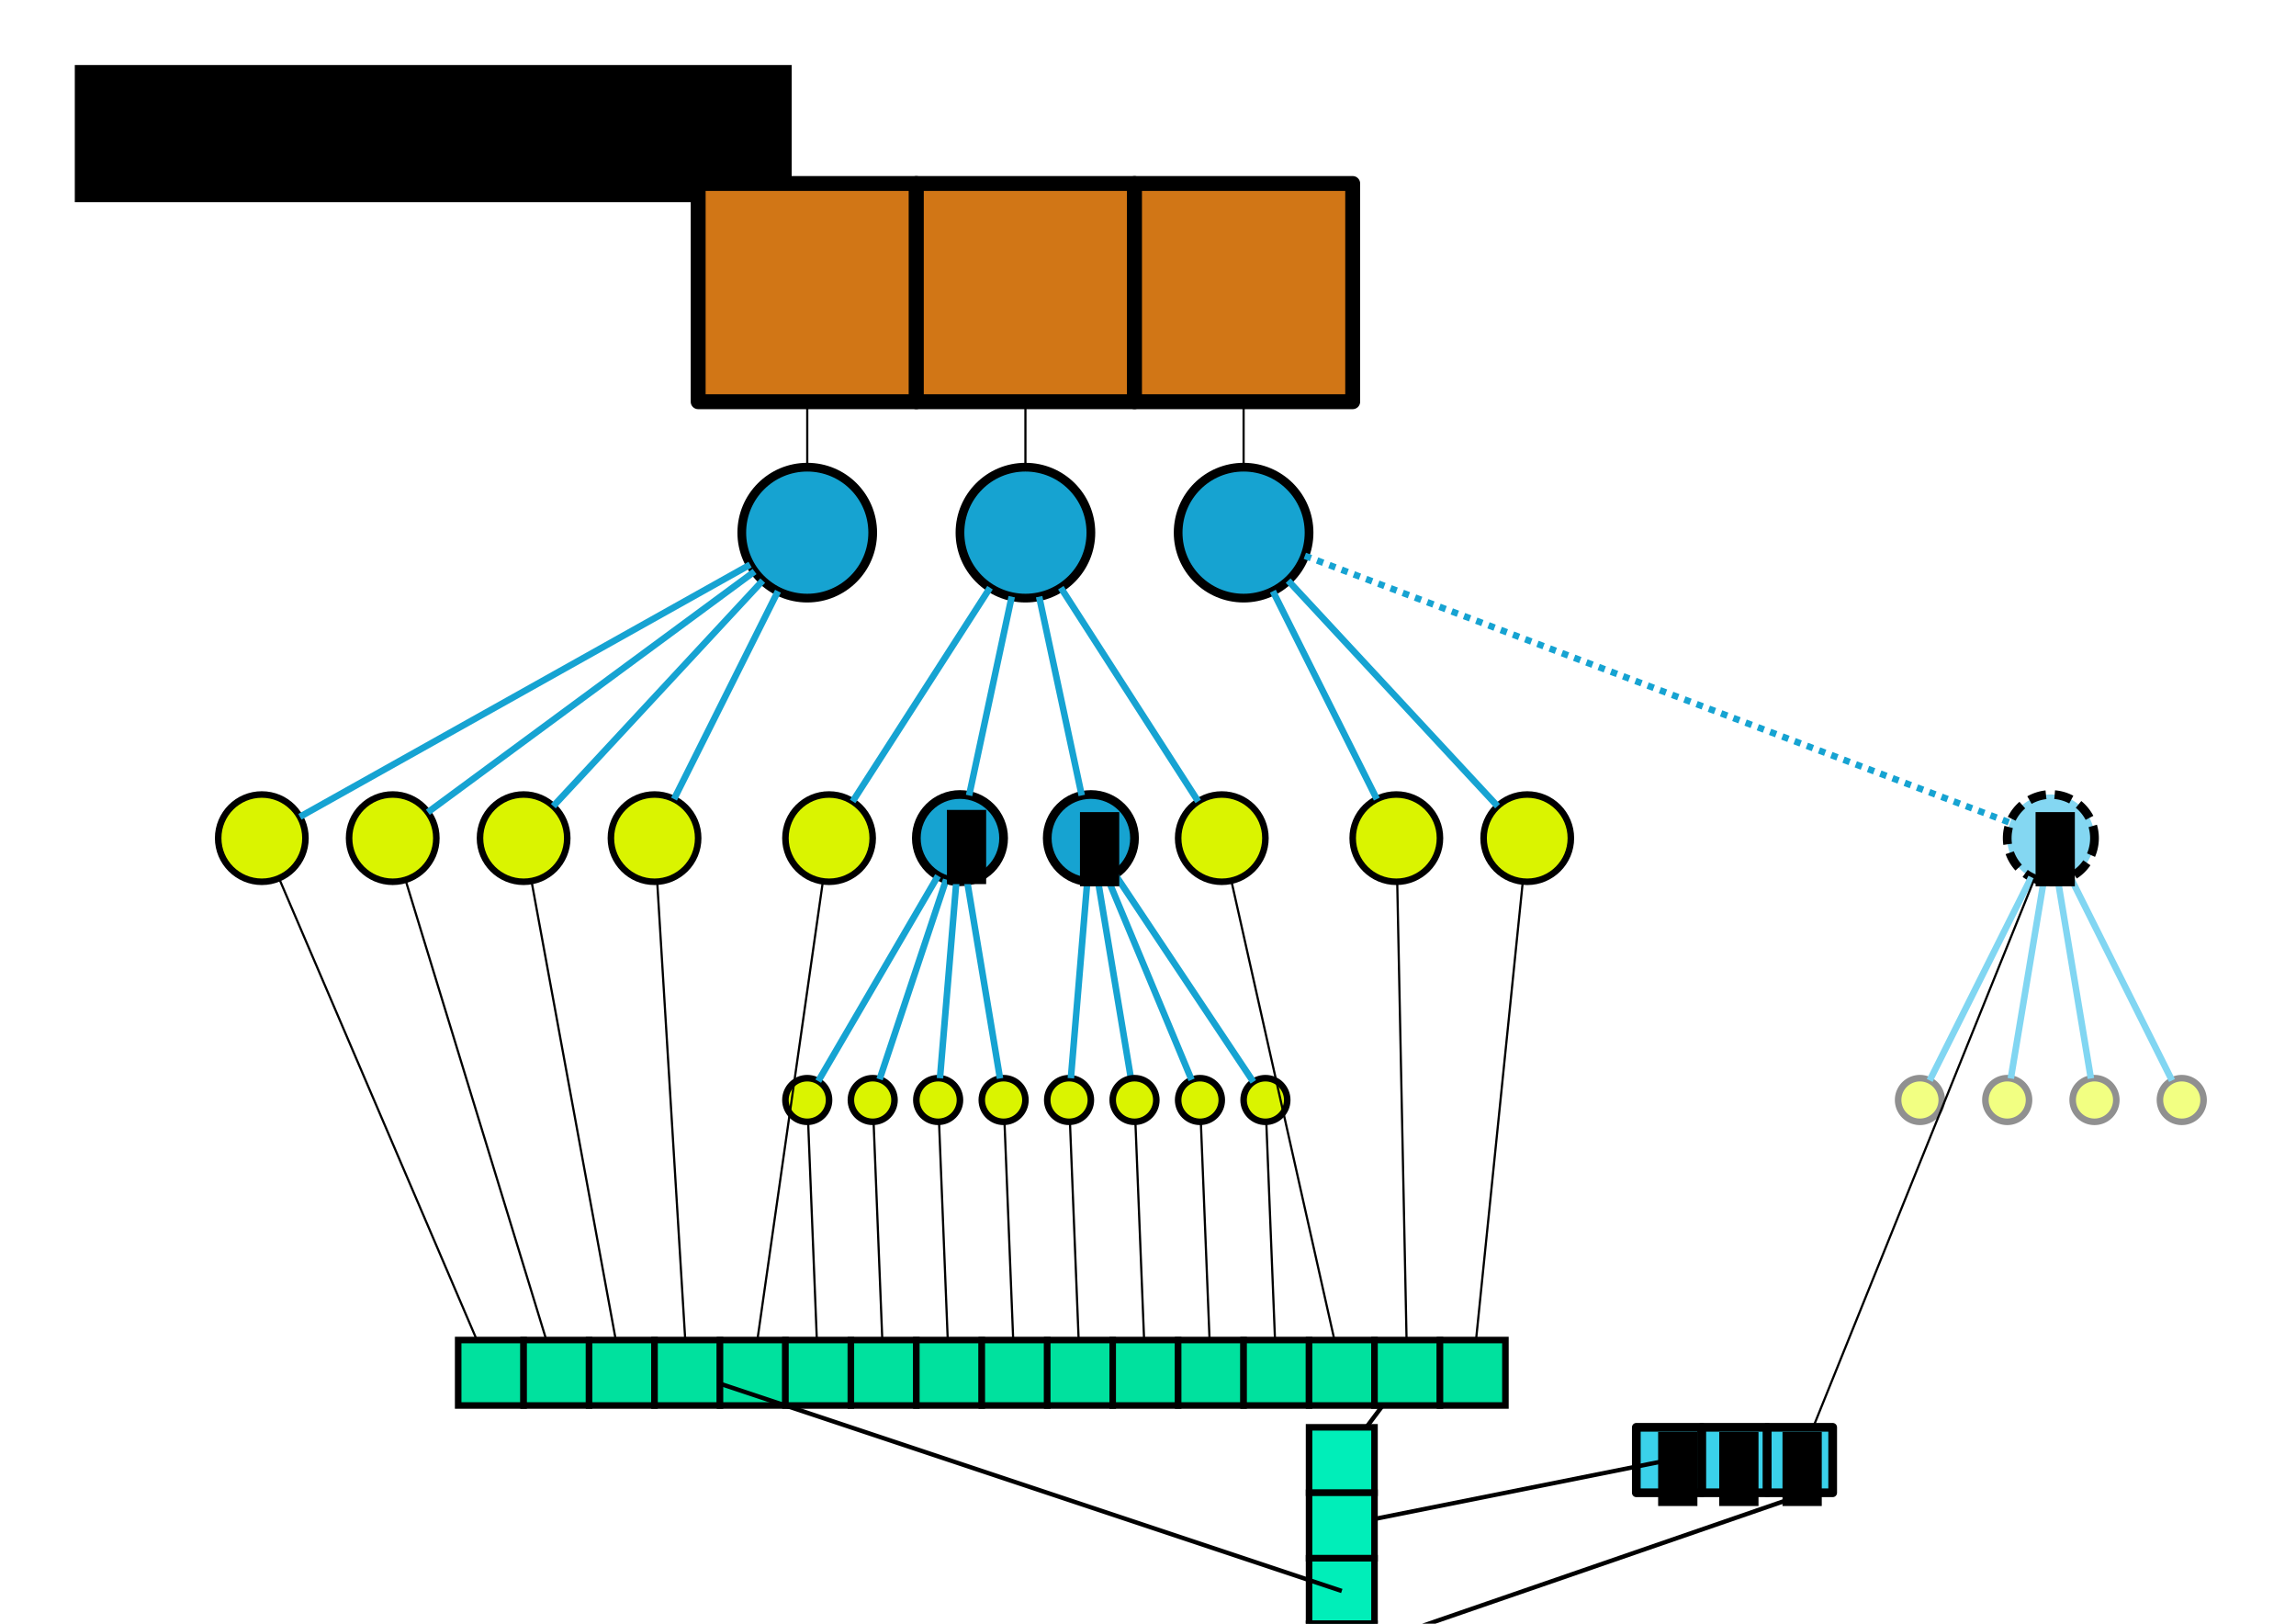 <?xml version="1.0" encoding="UTF-8" standalone="no"?>
<!-- Created with Inkscape (http://www.inkscape.org/) -->

<svg
   xmlns:dc="http://purl.org/dc/elements/1.1/"
   xmlns:cc="http://creativecommons.org/ns#"
   xmlns:rdf="http://www.w3.org/1999/02/22-rdf-syntax-ns#"
   xmlns:svg="http://www.w3.org/2000/svg"
   xmlns="http://www.w3.org/2000/svg"
   xmlns:sodipodi="http://sodipodi.sourceforge.net/DTD/sodipodi-0.dtd"
   xmlns:inkscape="http://www.inkscape.org/namespaces/inkscape"
   width="1052.362"
   height="744.094"
   id="svg2"
   version="1.1"
   inkscape:version="0.48.0 r9654"
   sodipodi:docname="TreElM.svg">
  <defs
     id="defs4">
    <marker
       inkscape:stockid="Arrow1Mend"
       orient="auto"
       refY="0.0"
       refX="0.0"
       id="Arrow1Mend"
       style="overflow:visible;">
      <path
         id="path3926"
         d="M 0.0,0.0 L 5.0,-5.0 L -12.5,0.0 L 5.0,5.0 L 0.0,0.0 z "
         style="fill-rule:evenodd;stroke:#000000;stroke-width:1.0pt;marker-start:none;"
         transform="scale(0.4) rotate(180) translate(10,0)" />
    </marker>
    <marker
       inkscape:stockid="Arrow1Mend"
       orient="auto"
       refY="0"
       refX="0"
       id="Arrow1Mend-7"
       style="overflow:visible">
      <path
         inkscape:connector-curvature="0"
         id="path3926-9"
         d="M 0,0 5,-5 -12.5,0 5,5 0,0 z"
         style="fill-rule:evenodd;stroke:#000000;stroke-width:1pt;marker-start:none"
         transform="matrix(-0.4,0,0,-0.4,-4,0)" />
    </marker>
    <marker
       inkscape:stockid="Arrow1Mend"
       orient="auto"
       refY="0"
       refX="0"
       id="Arrow1Mend-5"
       style="overflow:visible">
      <path
         inkscape:connector-curvature="0"
         id="path3926-6"
         d="M 0,0 5,-5 -12.5,0 5,5 0,0 z"
         style="fill-rule:evenodd;stroke:#000000;stroke-width:1pt;marker-start:none"
         transform="matrix(-0.4,0,0,-0.4,-4,0)" />
    </marker>
    <marker
       inkscape:stockid="Arrow1Mend"
       orient="auto"
       refY="0"
       refX="0"
       id="Arrow1Mend-9"
       style="overflow:visible">
      <path
         inkscape:connector-curvature="0"
         id="path3926-1"
         d="M 0,0 5,-5 -12.5,0 5,5 0,0 z"
         style="fill-rule:evenodd;stroke:#000000;stroke-width:1pt;marker-start:none"
         transform="matrix(-0.4,0,0,-0.4,-4,0)" />
    </marker>
  </defs>
  <sodipodi:namedview
     id="base"
     pagecolor="#ffffff"
     bordercolor="#666666"
     borderopacity="1.0"
     inkscape:pageopacity="0.0"
     inkscape:pageshadow="2"
     inkscape:zoom="1"
     inkscape:cx="470.39623"
     inkscape:cy="95.51845"
     inkscape:document-units="px"
     inkscape:current-layer="layer1"
     showgrid="true"
     inkscape:snap-global="false"
     inkscape:window-width="1280"
     inkscape:window-height="693"
     inkscape:window-x="0"
     inkscape:window-y="0"
     inkscape:window-maximized="0">
    <inkscape:grid
       type="xygrid"
       id="grid2993"
       empspacing="5"
       visible="true"
       enabled="true"
       snapvisiblegridlinesonly="true" />
  </sodipodi:namedview>
  <g
     inkscape:label="Ebene 1"
     inkscape:groupmode="layer"
     id="layer1"
     transform="translate(0,-308.268)">
    <flowRoot
       xml:space="preserve"
       id="flowRoot2985"
       style="font-size:40px;font-style:normal;font-weight:normal;line-height:125%;letter-spacing:0px;word-spacing:0px;fill:#000000;fill-opacity:1;stroke:none;font-family:Sans"
       transform="translate(-8.571,282.857)"><flowRegion
         id="flowRegion2987"><rect
           id="rect2989"
           width="328.571"
           height="62.857"
           x="42.857"
           y="55.219" /></flowRegion><flowPara
         id="flowPara2991">treelmesh_type</flowPara></flowRoot>    <rect
       style="fill:#d17616;fill-opacity:1;stroke:#000000;stroke-width:6.831;stroke-linejoin:round;stroke-miterlimit:4;stroke-opacity:1;stroke-dasharray:none"
       id="rect2995"
       width="100"
       height="100"
       x="320"
       y="392.362" />
    <rect
       y="392.362"
       x="420"
       height="100"
       width="100"
       id="rect2997"
       style="fill:#d17616;fill-opacity:1;stroke:#000000;stroke-width:6.831;stroke-linejoin:round;stroke-miterlimit:4;stroke-opacity:1;stroke-dasharray:none" />
    <rect
       style="fill:#d17616;fill-opacity:1;stroke:#000000;stroke-width:6.831;stroke-linejoin:round;stroke-miterlimit:4;stroke-opacity:1;stroke-dasharray:none"
       id="rect2999"
       width="100"
       height="100"
       x="520"
       y="392.362" />
    <path
       sodipodi:type="arc"
       style="fill:#16a3d1;fill-opacity:1;stroke:#000000;stroke-width:4;stroke-linejoin:round;stroke-miterlimit:4;stroke-opacity:1;stroke-dasharray:none"
       id="path3001"
       sodipodi:cx="370"
       sodipodi:cy="234.09448"
       sodipodi:rx="30"
       sodipodi:ry="30"
       d="m 400,234.094 c 0,16.569 -13.431,30 -30,30 -16.569,0 -30,-13.431 -30,-30 0,-16.569 13.431,-30 30,-30 16.569,0 30,13.431 30,30 z"
       transform="translate(0,318.268)" />
    <path
       transform="translate(100,318.268)"
       d="m 400,234.094 c 0,16.569 -13.431,30 -30,30 -16.569,0 -30,-13.431 -30,-30 0,-16.569 13.431,-30 30,-30 16.569,0 30,13.431 30,30 z"
       sodipodi:ry="30"
       sodipodi:rx="30"
       sodipodi:cy="234.09448"
       sodipodi:cx="370"
       id="path3771"
       style="fill:#16a3d1;fill-opacity:1;stroke:#000000;stroke-width:4;stroke-linejoin:round;stroke-miterlimit:4;stroke-opacity:1;stroke-dasharray:none"
       sodipodi:type="arc" />
    <path
       sodipodi:type="arc"
       style="fill:#16a3d1;fill-opacity:1;stroke:#000000;stroke-width:4;stroke-linejoin:round;stroke-miterlimit:4;stroke-opacity:1;stroke-dasharray:none"
       id="path3773"
       sodipodi:cx="370"
       sodipodi:cy="234.09448"
       sodipodi:rx="30"
       sodipodi:ry="30"
       d="m 400,234.094 c 0,16.569 -13.431,30 -30,30 -16.569,0 -30,-13.431 -30,-30 0,-16.569 13.431,-30 30,-30 16.569,0 30,13.431 30,30 z"
       transform="translate(200,318.268)" />
    <path
       sodipodi:type="arc"
       style="fill:#daf400;fill-opacity:1;stroke:#000000;stroke-width:3;stroke-linejoin:miter;stroke-miterlimit:4;stroke-opacity:1;stroke-dasharray:none;color:#000000;fill-rule:nonzero;stroke-linecap:butt;stroke-dashoffset:0;marker:none;visibility:visible;display:inline;overflow:visible;enable-background:accumulate"
       id="path3775"
       sodipodi:cx="120"
       sodipodi:cy="324.09448"
       sodipodi:rx="20"
       sodipodi:ry="20"
       d="m 140,324.094 c 0,11.046 -8.954,20 -20,20 -11.046,0 -20,-8.954 -20,-20 0,-11.046 8.954,-20 20,-20 11.046,0 20,8.954 20,20 z"
       transform="translate(0,368.268)" />
    <path
       transform="translate(60,368.268)"
       d="m 140,324.094 c 0,11.046 -8.954,20 -20,20 -11.046,0 -20,-8.954 -20,-20 0,-11.046 8.954,-20 20,-20 11.046,0 20,8.954 20,20 z"
       sodipodi:ry="20"
       sodipodi:rx="20"
       sodipodi:cy="324.09448"
       sodipodi:cx="120"
       id="path3777"
       style="fill:#daf400;fill-opacity:1;stroke:#000000;stroke-width:3;stroke-linejoin:miter;stroke-miterlimit:4;stroke-opacity:1;stroke-dasharray:none;color:#000000;fill-rule:nonzero;stroke-linecap:butt;stroke-dashoffset:0;marker:none;visibility:visible;display:inline;overflow:visible;enable-background:accumulate"
       sodipodi:type="arc" />
    <path
       sodipodi:type="arc"
       style="fill:#daf400;fill-opacity:1;stroke:#000000;stroke-width:3;stroke-linejoin:miter;stroke-miterlimit:4;stroke-opacity:1;stroke-dasharray:none;color:#000000;fill-rule:nonzero;stroke-linecap:butt;stroke-dashoffset:0;marker:none;visibility:visible;display:inline;overflow:visible;enable-background:accumulate"
       id="path3779"
       sodipodi:cx="120"
       sodipodi:cy="324.09448"
       sodipodi:rx="20"
       sodipodi:ry="20"
       d="m 140,324.094 c 0,11.046 -8.954,20 -20,20 -11.046,0 -20,-8.954 -20,-20 0,-11.046 8.954,-20 20,-20 11.046,0 20,8.954 20,20 z"
       transform="translate(120,368.268)" />
    <path
       transform="translate(180,368.268)"
       d="m 140,324.094 c 0,11.046 -8.954,20 -20,20 -11.046,0 -20,-8.954 -20,-20 0,-11.046 8.954,-20 20,-20 11.046,0 20,8.954 20,20 z"
       sodipodi:ry="20"
       sodipodi:rx="20"
       sodipodi:cy="324.09448"
       sodipodi:cx="120"
       id="path3781"
       style="fill:#daf400;fill-opacity:1;stroke:#000000;stroke-width:3;stroke-linejoin:miter;stroke-miterlimit:4;stroke-opacity:1;stroke-dasharray:none;color:#000000;fill-rule:nonzero;stroke-linecap:butt;stroke-dashoffset:0;marker:none;visibility:visible;display:inline;overflow:visible;enable-background:accumulate"
       sodipodi:type="arc" />
    <path
       style="fill:#16a3d1;fill-opacity:1;stroke:#16a3d2;stroke-width:3;stroke-linecap:butt;stroke-linejoin:miter;stroke-miterlimit:4;stroke-opacity:1;stroke-dasharray:none"
       d="m 349.586,266.078 -95.977,103.36"
       id="path3787"
       inkscape:connector-type="polyline"
       inkscape:connector-curvature="0"
       inkscape:connection-start="#path3001"
       inkscape:connection-start-point="d4"
       inkscape:connection-end="#path3779"
       inkscape:connection-end-point="d4"
       transform="translate(0,308.268)" />
    <path
       style="color:#000000;fill:#16a3d1;fill-opacity:1;fill-rule:nonzero;stroke:#16a3d2;stroke-width:3;stroke-linecap:butt;stroke-linejoin:miter;stroke-miterlimit:4;stroke-opacity:1;stroke-dasharray:none;stroke-dashoffset:0;marker:none;visibility:visible;display:inline;overflow:visible;enable-background:accumulate"
       d="m 356.581,270.933 -47.634,95.269"
       id="path3802"
       inkscape:connector-type="polyline"
       inkscape:connector-curvature="0"
       inkscape:connection-start="#path3001"
       inkscape:connection-start-point="d4"
       inkscape:connection-end="#path3781"
       inkscape:connection-end-point="d4"
       transform="translate(0,308.268)" />
    <path
       style="color:#000000;fill:#16a3d1;fill-opacity:1;fill-rule:nonzero;stroke:#16a3d2;stroke-width:3;stroke-linecap:butt;stroke-linejoin:miter;stroke-miterlimit:4;stroke-opacity:1;stroke-dasharray:none;stroke-dashoffset:0;marker:none;visibility:visible;display:inline;overflow:visible;enable-background:accumulate"
       d="M 345.847,261.892 196.102,372.23"
       id="path3810"
       inkscape:connector-type="polyline"
       inkscape:connector-curvature="0"
       inkscape:connection-start="#path3001"
       inkscape:connection-start-point="d4"
       inkscape:connection-end="#path3777"
       inkscape:connection-end-point="d4"
       transform="translate(0,308.268)" />
    <path
       style="color:#000000;fill:#16a3d1;fill-opacity:1;fill-rule:nonzero;stroke:#16a3d2;stroke-width:3;stroke-linecap:butt;stroke-linejoin:miter;stroke-miterlimit:4;stroke-opacity:1;stroke-dasharray:none;stroke-dashoffset:0;marker:none;visibility:visible;display:inline;overflow:visible;enable-background:accumulate"
       d="M 343.82,258.755 137.453,374.321"
       id="path3818"
       inkscape:connector-type="polyline"
       inkscape:connector-curvature="0"
       inkscape:connection-start="#path3001"
       inkscape:connection-start-point="d4"
       inkscape:connection-end="#path3775"
       inkscape:connection-end-point="d4"
       transform="translate(0,308.268)" />
    <path
       transform="translate(260,368.268)"
       d="m 140,324.094 c 0,11.046 -8.954,20 -20,20 -11.046,0 -20,-8.954 -20,-20 0,-11.046 8.954,-20 20,-20 11.046,0 20,8.954 20,20 z"
       sodipodi:ry="20"
       sodipodi:rx="20"
       sodipodi:cy="324.09448"
       sodipodi:cx="120"
       id="path3826"
       style="fill:#daf400;fill-opacity:1;stroke:#000000;stroke-width:3;stroke-linejoin:miter;stroke-miterlimit:4;stroke-opacity:1;stroke-dasharray:none;color:#000000;fill-rule:nonzero;stroke-linecap:butt;stroke-dashoffset:0;marker:none;visibility:visible;display:inline;overflow:visible;enable-background:accumulate"
       sodipodi:type="arc" />
    <path
       sodipodi:type="arc"
       style="fill:#16a3d1;fill-opacity:1;stroke:#000000;stroke-width:4;stroke-linejoin:round;stroke-miterlimit:4;stroke-opacity:1;stroke-dasharray:none"
       id="path3828"
       sodipodi:cx="120"
       sodipodi:cy="324.09448"
       sodipodi:rx="20"
       sodipodi:ry="20"
       d="m 140,324.094 c 0,11.046 -8.954,20 -20,20 -11.046,0 -20,-8.954 -20,-20 0,-11.046 8.954,-20 20,-20 11.046,0 20,8.954 20,20 z"
       transform="translate(320,368.268)" />
    <path
       transform="translate(380,368.268)"
       d="m 140,324.094 c 0,11.046 -8.954,20 -20,20 -11.046,0 -20,-8.954 -20,-20 0,-11.046 8.954,-20 20,-20 11.046,0 20,8.954 20,20 z"
       sodipodi:ry="20"
       sodipodi:rx="20"
       sodipodi:cy="324.09448"
       sodipodi:cx="120"
       id="path3830"
       style="fill:#16a3d1;fill-opacity:1;stroke:#000000;stroke-width:4;stroke-linejoin:round;stroke-miterlimit:4;stroke-opacity:1;stroke-dasharray:none"
       sodipodi:type="arc" />
    <path
       sodipodi:type="arc"
       style="fill:#daf400;fill-opacity:1;stroke:#000000;stroke-width:3;stroke-linejoin:miter;stroke-miterlimit:4;stroke-opacity:1;stroke-dasharray:none;color:#000000;fill-rule:nonzero;stroke-linecap:butt;stroke-dashoffset:0;marker:none;visibility:visible;display:inline;overflow:visible;enable-background:accumulate"
       id="path3832"
       sodipodi:cx="120"
       sodipodi:cy="324.09448"
       sodipodi:rx="20"
       sodipodi:ry="20"
       d="m 140,324.094 c 0,11.046 -8.954,20 -20,20 -11.046,0 -20,-8.954 -20,-20 0,-11.046 8.954,-20 20,-20 11.046,0 20,8.954 20,20 z"
       transform="translate(440,368.268)" />
    <path
       style="color:#000000;fill:#16a3d1;fill-opacity:1;fill-rule:nonzero;stroke:#16a3d2;stroke-width:3;stroke-linecap:butt;stroke-linejoin:miter;stroke-miterlimit:4;stroke-opacity:1;stroke-dasharray:none;stroke-dashoffset:0;marker:none;visibility:visible;display:inline;overflow:visible;enable-background:accumulate"
       d="m 453.775,269.333 -62.959,97.936"
       id="path3834"
       inkscape:connector-type="polyline"
       inkscape:connector-curvature="0"
       inkscape:connection-start="#path3771"
       inkscape:connection-start-point="d4"
       inkscape:connection-end="#path3826"
       inkscape:connection-end-point="d4"
       transform="translate(0,308.268)" />
    <path
       style="color:#000000;fill:#16a3d1;fill-opacity:1;fill-rule:nonzero;stroke:#16a3d2;stroke-width:3;stroke-linecap:butt;stroke-linejoin:miter;stroke-miterlimit:4;stroke-opacity:1;stroke-dasharray:none;stroke-dashoffset:0;marker:none;visibility:visible;display:inline;overflow:visible;enable-background:accumulate"
       d="M 463.713,273.435 444.191,364.534"
       id="path3836"
       inkscape:connector-type="polyline"
       inkscape:connector-curvature="0"
       inkscape:connection-start="#path3771"
       inkscape:connection-start-point="d4"
       inkscape:connection-end="#path3828"
       inkscape:connection-end-point="d4"
       transform="translate(0,308.268)" />
    <path
       style="color:#000000;fill:#16a3d1;fill-opacity:1;fill-rule:nonzero;stroke:#16a3d2;stroke-width:3;stroke-linecap:butt;stroke-linejoin:miter;stroke-miterlimit:4;stroke-opacity:1;stroke-dasharray:none;stroke-dashoffset:0;marker:none;visibility:visible;display:inline;overflow:visible;enable-background:accumulate"
       d="m 476.287,273.435 19.521,91.1"
       id="path3838"
       inkscape:connector-type="polyline"
       inkscape:connector-curvature="0"
       inkscape:connection-start="#path3771"
       inkscape:connection-start-point="d4"
       inkscape:connection-end="#path3830"
       inkscape:connection-end-point="d4"
       transform="translate(0,308.268)" />
    <path
       style="color:#000000;fill:#16a3d1;fill-opacity:1;fill-rule:nonzero;stroke:#16a3d2;stroke-width:3;stroke-linecap:butt;stroke-linejoin:miter;stroke-miterlimit:4;stroke-opacity:1;stroke-dasharray:none;stroke-dashoffset:0;marker:none;visibility:visible;display:inline;overflow:visible;enable-background:accumulate"
       d="m 486.225,269.333 62.959,97.936"
       id="path3840"
       inkscape:connector-type="polyline"
       inkscape:connector-curvature="0"
       inkscape:connection-start="#path3771"
       inkscape:connection-start-point="d4"
       inkscape:connection-end="#path3832"
       inkscape:connection-end-point="d4"
       transform="translate(0,308.268)" />
    <path
       sodipodi:type="arc"
       style="fill:#daf400;fill-opacity:1;stroke:#000000;stroke-width:3;stroke-linejoin:miter;stroke-miterlimit:4;stroke-opacity:1;stroke-dasharray:none;color:#000000;fill-rule:nonzero;stroke-linecap:butt;stroke-dashoffset:0;marker:none;visibility:visible;display:inline;overflow:visible;enable-background:accumulate"
       id="path3866"
       sodipodi:cx="120"
       sodipodi:cy="324.09448"
       sodipodi:rx="20"
       sodipodi:ry="20"
       d="m 140,324.094 c 0,11.046 -8.954,20 -20,20 -11.046,0 -20,-8.954 -20,-20 0,-11.046 8.954,-20 20,-20 11.046,0 20,8.954 20,20 z"
       transform="translate(520,368.268)" />
    <path
       transform="translate(580,368.268)"
       d="m 140,324.094 c 0,11.046 -8.954,20 -20,20 -11.046,0 -20,-8.954 -20,-20 0,-11.046 8.954,-20 20,-20 11.046,0 20,8.954 20,20 z"
       sodipodi:ry="20"
       sodipodi:rx="20"
       sodipodi:cy="324.09448"
       sodipodi:cx="120"
       id="path3868"
       style="fill:#daf400;fill-opacity:1;stroke:#000000;stroke-width:3;stroke-linejoin:miter;stroke-miterlimit:4;stroke-opacity:1;stroke-dasharray:none;color:#000000;fill-rule:nonzero;stroke-linecap:butt;stroke-dashoffset:0;marker:none;visibility:visible;display:inline;overflow:visible;enable-background:accumulate"
       sodipodi:type="arc" />
    <path
       style="color:#000000;fill:#16a3d1;fill-opacity:1;fill-rule:nonzero;stroke:#16a3d2;stroke-width:3;stroke-linecap:butt;stroke-linejoin:miter;stroke-miterlimit:4;stroke-opacity:1;stroke-dasharray:none;stroke-dashoffset:0;marker:none;visibility:visible;display:inline;overflow:visible;enable-background:accumulate"
       d="m 583.419,270.933 47.634,95.269"
       id="path3870"
       inkscape:connector-type="polyline"
       inkscape:connector-curvature="0"
       inkscape:connection-start="#path3773"
       inkscape:connection-start-point="d4"
       inkscape:connection-end="#path3866"
       inkscape:connection-end-point="d4"
       transform="translate(0,308.268)" />
    <path
       style="color:#000000;fill:#16a3d1;fill-opacity:1;fill-rule:nonzero;stroke:#16a3d2;stroke-width:3;stroke-linecap:butt;stroke-linejoin:miter;stroke-miterlimit:4;stroke-opacity:1;stroke-dasharray:none;stroke-dashoffset:0;marker:none;visibility:visible;display:inline;overflow:visible;enable-background:accumulate"
       d="m 590.414,266.078 95.977,103.36"
       id="path3872"
       inkscape:connector-type="polyline"
       inkscape:connector-curvature="0"
       inkscape:connection-start="#path3773"
       inkscape:connection-start-point="d4"
       inkscape:connection-end="#path3868"
       inkscape:connection-end-point="d4"
       transform="translate(0,308.268)" />
    <path
       sodipodi:type="arc"
       style="color:#000000;fill:#daf400;fill-opacity:1;fill-rule:nonzero;stroke:#000000;stroke-width:3;stroke-linecap:butt;stroke-linejoin:miter;stroke-miterlimit:4;stroke-opacity:1;stroke-dasharray:none;stroke-dashoffset:0;marker:none;visibility:visible;display:inline;overflow:visible;enable-background:accumulate"
       id="path3888"
       sodipodi:cx="370"
       sodipodi:cy="474.09448"
       sodipodi:rx="10"
       sodipodi:ry="10"
       d="m 380,474.094 c 0,5.523 -4.477,10 -10,10 -5.523,0 -10,-4.477 -10,-10 0,-5.523 4.477,-10 10,-10 5.523,0 10,4.477 10,10 z"
       transform="translate(0,338.268)" />
    <path
       transform="translate(30,338.268)"
       d="m 380,474.094 c 0,5.523 -4.477,10 -10,10 -5.523,0 -10,-4.477 -10,-10 0,-5.523 4.477,-10 10,-10 5.523,0 10,4.477 10,10 z"
       sodipodi:ry="10"
       sodipodi:rx="10"
       sodipodi:cy="474.09448"
       sodipodi:cx="370"
       id="path3907"
       style="color:#000000;fill:#daf400;fill-opacity:1;fill-rule:nonzero;stroke:#000000;stroke-width:3;stroke-linecap:butt;stroke-linejoin:miter;stroke-miterlimit:4;stroke-opacity:1;stroke-dasharray:none;stroke-dashoffset:0;marker:none;visibility:visible;display:inline;overflow:visible;enable-background:accumulate"
       sodipodi:type="arc" />
    <path
       transform="translate(60,338.268)"
       d="m 380,474.094 c 0,5.523 -4.477,10 -10,10 -5.523,0 -10,-4.477 -10,-10 0,-5.523 4.477,-10 10,-10 5.523,0 10,4.477 10,10 z"
       sodipodi:ry="10"
       sodipodi:rx="10"
       sodipodi:cy="474.09448"
       sodipodi:cx="370"
       id="path3909"
       style="color:#000000;fill:#daf400;fill-opacity:1;fill-rule:nonzero;stroke:#000000;stroke-width:3;stroke-linecap:butt;stroke-linejoin:miter;stroke-miterlimit:4;stroke-opacity:1;stroke-dasharray:none;stroke-dashoffset:0;marker:none;visibility:visible;display:inline;overflow:visible;enable-background:accumulate"
       sodipodi:type="arc" />
    <path
       sodipodi:type="arc"
       style="color:#000000;fill:#daf400;fill-opacity:1;fill-rule:nonzero;stroke:#000000;stroke-width:3;stroke-linecap:butt;stroke-linejoin:miter;stroke-miterlimit:4;stroke-opacity:1;stroke-dasharray:none;stroke-dashoffset:0;marker:none;visibility:visible;display:inline;overflow:visible;enable-background:accumulate"
       id="path3911"
       sodipodi:cx="370"
       sodipodi:cy="474.09448"
       sodipodi:rx="10"
       sodipodi:ry="10"
       d="m 380,474.094 c 0,5.523 -4.477,10 -10,10 -5.523,0 -10,-4.477 -10,-10 0,-5.523 4.477,-10 10,-10 5.523,0 10,4.477 10,10 z"
       transform="translate(90,338.268)" />
    <path
       transform="translate(120,338.268)"
       d="m 380,474.094 c 0,5.523 -4.477,10 -10,10 -5.523,0 -10,-4.477 -10,-10 0,-5.523 4.477,-10 10,-10 5.523,0 10,4.477 10,10 z"
       sodipodi:ry="10"
       sodipodi:rx="10"
       sodipodi:cy="474.09448"
       sodipodi:cx="370"
       id="path3913"
       style="color:#000000;fill:#daf400;fill-opacity:1;fill-rule:nonzero;stroke:#000000;stroke-width:3;stroke-linecap:butt;stroke-linejoin:miter;stroke-miterlimit:4;stroke-opacity:1;stroke-dasharray:none;stroke-dashoffset:0;marker:none;visibility:visible;display:inline;overflow:visible;enable-background:accumulate"
       sodipodi:type="arc" />
    <path
       sodipodi:type="arc"
       style="color:#000000;fill:#daf400;fill-opacity:1;fill-rule:nonzero;stroke:#000000;stroke-width:3;stroke-linecap:butt;stroke-linejoin:miter;stroke-miterlimit:4;stroke-opacity:1;stroke-dasharray:none;stroke-dashoffset:0;marker:none;visibility:visible;display:inline;overflow:visible;enable-background:accumulate"
       id="path3917"
       sodipodi:cx="370"
       sodipodi:cy="474.09448"
       sodipodi:rx="10"
       sodipodi:ry="10"
       d="m 380,474.094 c 0,5.523 -4.477,10 -10,10 -5.523,0 -10,-4.477 -10,-10 0,-5.523 4.477,-10 10,-10 5.523,0 10,4.477 10,10 z"
       transform="translate(180,338.268)" />
    <path
       transform="translate(210,338.268)"
       d="m 380,474.094 c 0,5.523 -4.477,10 -10,10 -5.523,0 -10,-4.477 -10,-10 0,-5.523 4.477,-10 10,-10 5.523,0 10,4.477 10,10 z"
       sodipodi:ry="10"
       sodipodi:rx="10"
       sodipodi:cy="474.09448"
       sodipodi:cx="370"
       id="path3919"
       style="color:#000000;fill:#daf400;fill-opacity:1;fill-rule:nonzero;stroke:#000000;stroke-width:3;stroke-linecap:butt;stroke-linejoin:miter;stroke-miterlimit:4;stroke-opacity:1;stroke-dasharray:none;stroke-dashoffset:0;marker:none;visibility:visible;display:inline;overflow:visible;enable-background:accumulate"
       sodipodi:type="arc" />
    <path
       style="color:#000000;fill:#16a3d1;fill-opacity:1;fill-rule:nonzero;stroke:#16a3d2;stroke-width:3;stroke-linecap:butt;stroke-linejoin:miter;stroke-miterlimit:4;stroke-opacity:1;stroke-dasharray:none;stroke-dashoffset:0;marker:none;visibility:visible;display:inline;overflow:visible;enable-background:accumulate"
       d="m 429.921,401.373 -54.881,94.082"
       id="path3940"
       inkscape:connector-type="polyline"
       inkscape:connector-curvature="0"
       inkscape:connection-start="#path3828"
       inkscape:connection-start-point="d4"
       inkscape:connection-end="#path3888"
       inkscape:connection-end-point="d4"
       transform="translate(0,308.268)" />
    <path
       style="color:#000000;fill:#16a3d1;fill-opacity:1;fill-rule:nonzero;stroke:#16a3d2;stroke-width:3;stroke-linecap:butt;stroke-linejoin:miter;stroke-miterlimit:4;stroke-opacity:1;stroke-dasharray:none;stroke-dashoffset:0;marker:none;visibility:visible;display:inline;overflow:visible;enable-background:accumulate"
       d="m 433.674,403.073 -30.511,91.532"
       id="path3942"
       inkscape:connector-type="polyline"
       inkscape:connector-curvature="0"
       inkscape:connection-start="#path3828"
       inkscape:connection-start-point="d4"
       inkscape:connection-end="#path3907"
       inkscape:connection-end-point="d4"
       transform="translate(0,308.268)" />
    <path
       style="color:#000000;fill:#16a3d1;fill-opacity:1;fill-rule:nonzero;stroke:#16a3d2;stroke-width:3;stroke-linecap:butt;stroke-linejoin:miter;stroke-miterlimit:4;stroke-opacity:1;stroke-dasharray:none;stroke-dashoffset:0;marker:none;visibility:visible;display:inline;overflow:visible;enable-background:accumulate"
       d="m 438.339,404.026 -7.508,90.102"
       id="path3944"
       inkscape:connector-type="polyline"
       inkscape:connector-curvature="0"
       inkscape:connection-start="#path3828"
       inkscape:connection-start-point="d4"
       inkscape:connection-end="#path3909"
       inkscape:connection-end-point="d4"
       transform="translate(0,308.268)" />
    <path
       style="color:#000000;fill:#16a3d1;fill-opacity:1;fill-rule:nonzero;stroke:#16a3d2;stroke-width:3;stroke-linecap:butt;stroke-linejoin:miter;stroke-miterlimit:4;stroke-opacity:1;stroke-dasharray:none;stroke-dashoffset:0;marker:none;visibility:visible;display:inline;overflow:visible;enable-background:accumulate"
       d="m 443.288,403.825 15.067,90.404"
       id="path3946"
       inkscape:connector-type="polyline"
       inkscape:connector-curvature="0"
       inkscape:connection-start="#path3828"
       inkscape:connection-start-point="d4"
       inkscape:connection-end="#path3911"
       inkscape:connection-end-point="d4"
       transform="translate(0,308.268)" />
    <path
       style="color:#000000;fill:#16a3d1;fill-opacity:1;fill-rule:nonzero;stroke:#16a3d2;stroke-width:3;stroke-linecap:butt;stroke-linejoin:miter;stroke-miterlimit:4;stroke-opacity:1;stroke-dasharray:none;stroke-dashoffset:0;marker:none;visibility:visible;display:inline;overflow:visible;enable-background:accumulate"
       d="m 498.339,404.026 -7.508,90.102"
       id="path3950"
       inkscape:connector-type="polyline"
       inkscape:connector-curvature="0"
       inkscape:connection-start="#path3830"
       inkscape:connection-start-point="d4"
       inkscape:connection-end="#path3913"
       inkscape:connection-end-point="d4"
       transform="translate(0,308.268)" />
    <path
       style="color:#000000;fill:#16a3d1;fill-opacity:1;fill-rule:nonzero;stroke:#16a3d2;stroke-width:3;stroke-linecap:butt;stroke-linejoin:miter;stroke-miterlimit:4;stroke-opacity:1;stroke-dasharray:none;stroke-dashoffset:0;marker:none;visibility:visible;display:inline;overflow:visible;enable-background:accumulate"
       d="M 503.288,403.825 520,504.094"
       id="path3952"
       inkscape:connector-type="polyline"
       inkscape:connector-curvature="0"
       inkscape:connection-start="#path3830"
       inkscape:connection-start-point="d4"
       transform="translate(0,308.268)" />
    <path
       style="color:#000000;fill:#16a3d1;fill-opacity:1;fill-rule:nonzero;stroke:#16a3d2;stroke-width:3;stroke-linecap:butt;stroke-linejoin:miter;stroke-miterlimit:4;stroke-opacity:1;stroke-dasharray:none;stroke-dashoffset:0;marker:none;visibility:visible;display:inline;overflow:visible;enable-background:accumulate"
       d="m 507.694,402.561 38.459,92.3"
       id="path3954"
       inkscape:connector-type="polyline"
       inkscape:connector-curvature="0"
       inkscape:connection-start="#path3830"
       inkscape:connection-start-point="d4"
       inkscape:connection-end="#path3917"
       inkscape:connection-end-point="d4"
       transform="translate(0,308.268)" />
    <path
       style="color:#000000;fill:#16a3d1;fill-opacity:1;fill-rule:nonzero;stroke:#16a3d2;stroke-width:3;stroke-linecap:butt;stroke-linejoin:miter;stroke-miterlimit:4;stroke-opacity:1;stroke-dasharray:none;stroke-dashoffset:0;marker:none;visibility:visible;display:inline;overflow:visible;enable-background:accumulate"
       d="m 511.095,400.737 63.357,95.036"
       id="path3956"
       inkscape:connector-type="polyline"
       inkscape:connector-curvature="0"
       inkscape:connection-start="#path3830"
       inkscape:connection-start-point="d4"
       inkscape:connection-end="#path3919"
       inkscape:connection-end-point="d4"
       transform="translate(0,308.268)" />
    <path
       sodipodi:type="arc"
       style="color:#000000;fill:#daf400;fill-opacity:1;fill-rule:nonzero;stroke:#000000;stroke-width:3;stroke-linecap:butt;stroke-linejoin:miter;stroke-miterlimit:4;stroke-opacity:1;stroke-dasharray:none;stroke-dashoffset:0;marker:none;visibility:visible;display:inline;overflow:visible;enable-background:accumulate"
       id="path3915"
       sodipodi:cx="370"
       sodipodi:cy="474.09448"
       sodipodi:rx="10"
       sodipodi:ry="10"
       d="m 380,474.094 c 0,5.523 -4.477,10 -10,10 -5.523,0 -10,-4.477 -10,-10 0,-5.523 4.477,-10 10,-10 5.523,0 10,4.477 10,10 z"
       transform="translate(150,338.268)" />
    <rect
       style="color:#000000;fill:#00e19e;fill-opacity:1;fill-rule:nonzero;stroke:#000000;stroke-width:3;stroke-linecap:butt;stroke-linejoin:miter;stroke-miterlimit:4;stroke-opacity:1;stroke-dasharray:none;stroke-dashoffset:0;marker:none;visibility:visible;display:inline;overflow:visible;enable-background:accumulate"
       id="rect4063"
       width="30"
       height="30"
       x="210"
       y="922.362" />
    <rect
       y="922.362"
       x="240"
       height="30"
       width="30"
       id="rect4065"
       style="color:#000000;fill:#00e19e;fill-opacity:1;fill-rule:nonzero;stroke:#000000;stroke-width:3;stroke-linecap:butt;stroke-linejoin:miter;stroke-miterlimit:4;stroke-opacity:1;stroke-dasharray:none;stroke-dashoffset:0;marker:none;visibility:visible;display:inline;overflow:visible;enable-background:accumulate" />
    <rect
       y="922.362"
       x="270"
       height="30"
       width="30"
       id="rect4067"
       style="color:#000000;fill:#00e19e;fill-opacity:1;fill-rule:nonzero;stroke:#000000;stroke-width:3;stroke-linecap:butt;stroke-linejoin:miter;stroke-miterlimit:4;stroke-opacity:1;stroke-dasharray:none;stroke-dashoffset:0;marker:none;visibility:visible;display:inline;overflow:visible;enable-background:accumulate" />
    <rect
       style="color:#000000;fill:#00e19e;fill-opacity:1;fill-rule:nonzero;stroke:#000000;stroke-width:3;stroke-linecap:butt;stroke-linejoin:miter;stroke-miterlimit:4;stroke-opacity:1;stroke-dasharray:none;stroke-dashoffset:0;marker:none;visibility:visible;display:inline;overflow:visible;enable-background:accumulate"
       id="rect4069"
       width="30"
       height="30"
       x="300"
       y="922.362" />
    <rect
       y="922.362"
       x="330"
       height="30"
       width="30"
       id="rect4071"
       style="color:#000000;fill:#00e19e;fill-opacity:1;fill-rule:nonzero;stroke:#000000;stroke-width:3;stroke-linecap:butt;stroke-linejoin:miter;stroke-miterlimit:4;stroke-opacity:1;stroke-dasharray:none;stroke-dashoffset:0;marker:none;visibility:visible;display:inline;overflow:visible;enable-background:accumulate" />
    <rect
       style="color:#000000;fill:#00e19e;fill-opacity:1;fill-rule:nonzero;stroke:#000000;stroke-width:3;stroke-linecap:butt;stroke-linejoin:miter;stroke-miterlimit:4;stroke-opacity:1;stroke-dasharray:none;stroke-dashoffset:0;marker:none;visibility:visible;display:inline;overflow:visible;enable-background:accumulate"
       id="rect4073"
       width="30"
       height="30"
       x="360"
       y="922.362" />
    <rect
       style="color:#000000;fill:#00e19e;fill-opacity:1;fill-rule:nonzero;stroke:#000000;stroke-width:3;stroke-linecap:butt;stroke-linejoin:miter;stroke-miterlimit:4;stroke-opacity:1;stroke-dasharray:none;stroke-dashoffset:0;marker:none;visibility:visible;display:inline;overflow:visible;enable-background:accumulate"
       id="rect4075"
       width="30"
       height="30"
       x="390"
       y="922.362" />
    <rect
       y="922.362"
       x="420"
       height="30"
       width="30"
       id="rect4077"
       style="color:#000000;fill:#00e19e;fill-opacity:1;fill-rule:nonzero;stroke:#000000;stroke-width:3;stroke-linecap:butt;stroke-linejoin:miter;stroke-miterlimit:4;stroke-opacity:1;stroke-dasharray:none;stroke-dashoffset:0;marker:none;visibility:visible;display:inline;overflow:visible;enable-background:accumulate" />
    <rect
       style="color:#000000;fill:#00e19e;fill-opacity:1;fill-rule:nonzero;stroke:#000000;stroke-width:3;stroke-linecap:butt;stroke-linejoin:miter;stroke-miterlimit:4;stroke-opacity:1;stroke-dasharray:none;stroke-dashoffset:0;marker:none;visibility:visible;display:inline;overflow:visible;enable-background:accumulate"
       id="rect4079"
       width="30"
       height="30"
       x="450"
       y="922.362" />
    <rect
       y="922.362"
       x="480"
       height="30"
       width="30"
       id="rect4081"
       style="color:#000000;fill:#00e19e;fill-opacity:1;fill-rule:nonzero;stroke:#000000;stroke-width:3;stroke-linecap:butt;stroke-linejoin:miter;stroke-miterlimit:4;stroke-opacity:1;stroke-dasharray:none;stroke-dashoffset:0;marker:none;visibility:visible;display:inline;overflow:visible;enable-background:accumulate" />
    <rect
       y="922.362"
       x="510"
       height="30"
       width="30"
       id="rect4083"
       style="color:#000000;fill:#00e19e;fill-opacity:1;fill-rule:nonzero;stroke:#000000;stroke-width:3;stroke-linecap:butt;stroke-linejoin:miter;stroke-miterlimit:4;stroke-opacity:1;stroke-dasharray:none;stroke-dashoffset:0;marker:none;visibility:visible;display:inline;overflow:visible;enable-background:accumulate" />
    <rect
       style="color:#000000;fill:#00e19e;fill-opacity:1;fill-rule:nonzero;stroke:#000000;stroke-width:3;stroke-linecap:butt;stroke-linejoin:miter;stroke-miterlimit:4;stroke-opacity:1;stroke-dasharray:none;stroke-dashoffset:0;marker:none;visibility:visible;display:inline;overflow:visible;enable-background:accumulate"
       id="rect4085"
       width="30"
       height="30"
       x="540"
       y="922.362" />
    <rect
       y="922.362"
       x="570"
       height="30"
       width="30"
       id="rect4087"
       style="color:#000000;fill:#00e19e;fill-opacity:1;fill-rule:nonzero;stroke:#000000;stroke-width:3;stroke-linecap:butt;stroke-linejoin:miter;stroke-miterlimit:4;stroke-opacity:1;stroke-dasharray:none;stroke-dashoffset:0;marker:none;visibility:visible;display:inline;overflow:visible;enable-background:accumulate" />
    <rect
       style="color:#000000;fill:#00e19e;fill-opacity:1;fill-rule:nonzero;stroke:#000000;stroke-width:3;stroke-linecap:butt;stroke-linejoin:miter;stroke-miterlimit:4;stroke-opacity:1;stroke-dasharray:none;stroke-dashoffset:0;marker:none;visibility:visible;display:inline;overflow:visible;enable-background:accumulate"
       id="rect4089"
       width="30"
       height="30"
       x="600"
       y="922.362" />
    <rect
       style="color:#000000;fill:#00e19e;fill-opacity:1;fill-rule:nonzero;stroke:#000000;stroke-width:3;stroke-linecap:butt;stroke-linejoin:miter;stroke-miterlimit:4;stroke-opacity:1;stroke-dasharray:none;stroke-dashoffset:0;marker:none;visibility:visible;display:inline;overflow:visible;enable-background:accumulate"
       id="rect4091"
       width="30"
       height="30"
       x="630"
       y="922.362" />
    <rect
       y="922.362"
       x="660"
       height="30"
       width="30"
       id="rect4093"
       style="color:#000000;fill:#00e19e;fill-opacity:1;fill-rule:nonzero;stroke:#000000;stroke-width:3;stroke-linecap:butt;stroke-linejoin:miter;stroke-miterlimit:4;stroke-opacity:1;stroke-dasharray:none;stroke-dashoffset:0;marker:none;visibility:visible;display:inline;overflow:visible;enable-background:accumulate" />
    <path
       style="fill:none;stroke:#000000;stroke-width:1px;stroke-linecap:butt;stroke-linejoin:miter;stroke-opacity:1"
       d="m 127.88,402.482 90.691,211.612"
       id="path4095"
       inkscape:connector-type="polyline"
       inkscape:connector-curvature="0"
       inkscape:connection-start="#path3775"
       inkscape:connection-start-point="d4"
       inkscape:connection-end="#rect4063"
       inkscape:connection-end-point="d4"
       transform="translate(0,308.268)" />
    <path
       style="fill:none;stroke:#000000;stroke-width:1px;stroke-linecap:butt;stroke-linejoin:miter;stroke-opacity:1"
       d="m 185.856,403.224 64.552,210.871"
       id="path4097"
       inkscape:connector-type="polyline"
       inkscape:connector-curvature="0"
       inkscape:connection-start="#path3777"
       inkscape:connection-start-point="d4"
       inkscape:connection-end="#rect4065"
       inkscape:connection-end-point="d4"
       transform="translate(0,308.268)" />
    <path
       style="fill:none;stroke:#000000;stroke-width:1px;stroke-linecap:butt;stroke-linejoin:miter;stroke-opacity:1"
       d="M 243.614,403.769 282.245,614.094"
       id="path4099"
       inkscape:connector-type="polyline"
       inkscape:connector-curvature="0"
       inkscape:connection-start="#path3779"
       inkscape:connection-start-point="d4"
       inkscape:connection-end="#rect4067"
       inkscape:connection-end-point="d4"
       transform="translate(0,308.268)" />
    <path
       style="fill:none;stroke:#000000;stroke-width:1px;stroke-linecap:butt;stroke-linejoin:miter;stroke-opacity:1"
       d="m 301.222,404.058 12.859,210.037"
       id="path4101"
       inkscape:connector-type="polyline"
       inkscape:connector-curvature="0"
       inkscape:connection-start="#path3781"
       inkscape:connection-start-point="d4"
       inkscape:connection-end="#rect4069"
       inkscape:connection-end-point="d4"
       transform="translate(0,308.268)" />
    <path
       style="fill:none;stroke:#000000;stroke-width:1px;stroke-linecap:butt;stroke-linejoin:miter;stroke-opacity:1;display:inline"
       d="m 377.171,403.896 -30.028,210.198"
       id="path4116"
       inkscape:connector-type="polyline"
       inkscape:connector-curvature="44"
       inkscape:connection-end="#rect4071"
       inkscape:connection-end-point="d4"
       transform="translate(0,308.268)" />
    <path
       style="fill:none;stroke:#000000;stroke-width:1px;stroke-linecap:butt;stroke-linejoin:miter;stroke-opacity:1"
       d="M 400.4,514.087 404.4,614.094"
       id="path4118"
       inkscape:connector-type="polyline"
       inkscape:connector-curvature="0"
       inkscape:connection-start="#path3907"
       inkscape:connection-start-point="d4"
       inkscape:connection-end="#rect4075"
       inkscape:connection-end-point="d4"
       transform="translate(0,308.268)" />
    <path
       style="fill:none;stroke:#000000;stroke-width:1px;stroke-linecap:butt;stroke-linejoin:miter;stroke-opacity:1"
       d="M 374.4,614.094 370.4,514.087"
       id="path4120"
       inkscape:connector-type="polyline"
       inkscape:connector-curvature="0"
       inkscape:connection-start="#rect4073"
       inkscape:connection-start-point="d4"
       inkscape:connection-end="#path3888"
       inkscape:connection-end-point="d4"
       transform="translate(0,308.268)" />
    <path
       style="fill:none;stroke:#000000;stroke-width:1px;stroke-linecap:butt;stroke-linejoin:miter;stroke-opacity:1"
       d="M 430.4,514.087 434.4,614.094"
       id="path4122"
       inkscape:connector-type="polyline"
       inkscape:connector-curvature="0"
       inkscape:connection-start="#path3909"
       inkscape:connection-start-point="d4"
       inkscape:connection-end="#rect4077"
       inkscape:connection-end-point="d4"
       transform="translate(0,308.268)" />
    <path
       style="fill:none;stroke:#000000;stroke-width:1px;stroke-linecap:butt;stroke-linejoin:miter;stroke-opacity:1"
       d="M 460.4,514.087 464.4,614.094"
       id="path4124"
       inkscape:connector-type="polyline"
       inkscape:connector-curvature="0"
       transform="translate(0,308.268)"
       inkscape:connection-end-point="d4"
       inkscape:connection-end="#rect4079"
       inkscape:connection-start-point="d4"
       inkscape:connection-start="#path3911" />
    <path
       style="fill:none;stroke:#000000;stroke-width:1px;stroke-linecap:butt;stroke-linejoin:miter;stroke-opacity:1"
       d="M 490.4,514.087 494.4,614.094"
       id="path4126"
       inkscape:connector-type="polyline"
       inkscape:connector-curvature="0"
       inkscape:connection-start="#path3913"
       inkscape:connection-start-point="d4"
       inkscape:connection-end="#rect4081"
       inkscape:connection-end-point="d4"
       transform="translate(0,308.268)" />
    <path
       style="fill:none;stroke:#000000;stroke-width:1px;stroke-linecap:butt;stroke-linejoin:miter;stroke-opacity:1"
       d="M 520.4,514.087 524.4,614.094"
       id="path4128"
       inkscape:connector-type="polyline"
       inkscape:connector-curvature="0"
       inkscape:connection-start="#path3915"
       inkscape:connection-start-point="d4"
       inkscape:connection-end="#rect4083"
       inkscape:connection-end-point="d4"
       transform="translate(0,308.268)" />
    <path
       style="fill:none;stroke:#000000;stroke-width:1px;stroke-linecap:butt;stroke-linejoin:miter;stroke-opacity:1"
       d="M 550.4,514.087 554.4,614.094"
       id="path4130"
       inkscape:connector-type="polyline"
       inkscape:connector-curvature="0"
       inkscape:connection-start="#path3917"
       inkscape:connection-start-point="d4"
       inkscape:connection-end="#rect4085"
       inkscape:connection-end-point="d4"
       transform="translate(0,308.268)" />
    <path
       style="fill:none;stroke:#000000;stroke-width:1px;stroke-linecap:butt;stroke-linejoin:miter;stroke-opacity:1"
       d="M 580.4,514.087 584.4,614.094"
       id="path4132"
       inkscape:connector-type="polyline"
       inkscape:connector-curvature="0"
       inkscape:connection-start="#path3919"
       inkscape:connection-start-point="d4"
       inkscape:connection-end="#rect4087"
       inkscape:connection-end-point="d4"
       transform="translate(0,308.268)" />
    <path
       style="fill:none;stroke:#000000;stroke-width:1px;stroke-linecap:butt;stroke-linejoin:miter;stroke-opacity:1"
       d="m 564.382,403.613 47.251,210.481"
       id="path4134"
       inkscape:connector-type="polyline"
       inkscape:connector-curvature="0"
       inkscape:connection-start="#path3832"
       inkscape:connection-start-point="d4"
       inkscape:connection-end="#rect4089"
       inkscape:connection-end-point="d4"
       transform="translate(0,308.268)" />
    <path
       style="fill:none;stroke:#000000;stroke-width:1px;stroke-linecap:butt;stroke-linejoin:miter;stroke-opacity:1"
       d="m 640.408,404.09 4.286,210.004"
       id="path4136"
       inkscape:connector-type="polyline"
       inkscape:connector-curvature="0"
       inkscape:connection-start="#path3866"
       inkscape:connection-start-point="d4"
       inkscape:connection-end="#rect4091"
       inkscape:connection-end-point="d4"
       transform="translate(0,308.268)" />
    <path
       style="fill:none;stroke:#000000;stroke-width:1px;stroke-linecap:butt;stroke-linejoin:miter;stroke-opacity:1"
       d="M 697.97,403.993 676.531,614.094"
       id="path4138"
       inkscape:connector-type="polyline"
       inkscape:connector-curvature="0"
       inkscape:connection-start="#path3868"
       inkscape:connection-start-point="d4"
       inkscape:connection-end="#rect4093"
       inkscape:connection-end-point="d4"
       transform="translate(0,308.268)" />
    <path
       style="fill:none;stroke:#000000;stroke-width:1px;stroke-linecap:butt;stroke-linejoin:miter;stroke-opacity:1"
       d="m 370,214.094 0,-30"
       id="path4146"
       inkscape:connector-type="polyline"
       inkscape:connector-curvature="0"
       inkscape:connection-start="#path3001"
       inkscape:connection-start-point="d4"
       inkscape:connection-end="#rect2995"
       inkscape:connection-end-point="d4"
       transform="translate(0,308.268)" />
    <path
       style="fill:none;stroke:#000000;stroke-width:1px;stroke-linecap:butt;stroke-linejoin:miter;stroke-opacity:1"
       d="m 470,214.094 0,-30"
       id="path4148"
       inkscape:connector-type="polyline"
       inkscape:connector-curvature="0"
       inkscape:connection-start="#path3771"
       inkscape:connection-start-point="d4"
       inkscape:connection-end="#rect2997"
       inkscape:connection-end-point="d4"
       transform="translate(0,308.268)" />
    <path
       style="fill:none;stroke:#000000;stroke-width:1px;stroke-linecap:butt;stroke-linejoin:miter;stroke-opacity:1"
       d="m 570,214.094 0,-30"
       id="path4150"
       inkscape:connector-type="polyline"
       inkscape:connector-curvature="0"
       inkscape:connection-start="#path3773"
       inkscape:connection-start-point="d4"
       inkscape:connection-end="#rect2999"
       inkscape:connection-end-point="d4"
       transform="translate(0,308.268)" />
    <rect
       y="962.362"
       x="750"
       height="30"
       width="30"
       id="rect3072"
       style="color:#000000;fill:#3ad1ea;fill-opacity:1;fill-rule:nonzero;stroke:#000000;stroke-width:4;stroke-linecap:butt;stroke-linejoin:round;stroke-miterlimit:4;stroke-opacity:1;stroke-dasharray:none;stroke-dashoffset:0;marker:none;visibility:visible;display:inline;overflow:visible;enable-background:accumulate" />
    <rect
       style="color:#000000;fill:#3ad1ea;fill-opacity:1;fill-rule:nonzero;stroke:#000000;stroke-width:4;stroke-linecap:butt;stroke-linejoin:round;stroke-miterlimit:4;stroke-opacity:1;stroke-dasharray:none;stroke-dashoffset:0;marker:none;visibility:visible;display:inline;overflow:visible;enable-background:accumulate"
       id="rect3074"
       width="30"
       height="30"
       x="780"
       y="962.362" />
    <rect
       y="962.362"
       x="600"
       height="30"
       width="30"
       id="rect3861"
       style="color:#000000;fill:#00eeb9;fill-opacity:1;fill-rule:nonzero;stroke:#000000;stroke-width:3;stroke-linecap:butt;stroke-linejoin:miter;stroke-miterlimit:4;stroke-opacity:1;stroke-dasharray:none;stroke-dashoffset:0;marker:none;visibility:visible;display:inline;overflow:visible;enable-background:accumulate" />
    <rect
       style="color:#000000;fill:#00eeb9;fill-opacity:1;fill-rule:nonzero;stroke:#000000;stroke-width:3;stroke-linecap:butt;stroke-linejoin:miter;stroke-miterlimit:4;stroke-opacity:1;stroke-dasharray:none;stroke-dashoffset:0;marker:none;visibility:visible;display:inline;overflow:visible;enable-background:accumulate"
       id="rect3863"
       width="30"
       height="30"
       x="600"
       y="992.362" />
    <rect
       style="color:#000000;fill:#00eeb9;fill-opacity:1;fill-rule:nonzero;stroke:#000000;stroke-width:3;stroke-linecap:butt;stroke-linejoin:miter;stroke-miterlimit:4;stroke-opacity:1;stroke-dasharray:none;stroke-dashoffset:0;marker:none;visibility:visible;display:inline;overflow:visible;enable-background:accumulate"
       id="rect3865"
       width="30"
       height="30"
       x="600"
       y="1022.362" />
    <rect
       y="1052.362"
       x="600"
       height="30"
       width="30"
       id="rect3867"
       style="color:#000000;fill:#00eeb9;fill-opacity:1;fill-rule:nonzero;stroke:#000000;stroke-width:3;stroke-linecap:butt;stroke-linejoin:miter;stroke-miterlimit:4;stroke-opacity:1;stroke-dasharray:none;stroke-dashoffset:0;marker:none;visibility:visible;display:inline;overflow:visible;enable-background:accumulate" />
    <flowRoot
       xml:space="preserve"
       id="flowRoot3869"
       style="font-size:20px;font-style:normal;font-variant:normal;font-weight:normal;font-stretch:normal;text-align:start;line-height:125%;letter-spacing:0px;word-spacing:0px;writing-mode:lr-tb;text-anchor:start;fill:#000000;fill-opacity:1;stroke:none;font-family:Sans;-inkscape-font-specification:Sans"
       transform="translate(22,319.333)"><flowRegion
         id="flowRegion3871"><rect
           id="rect3873"
           width="18"
           height="34"
           x="412"
           y="360.094"
           style="font-size:20px;font-style:normal;font-variant:normal;font-weight:normal;font-stretch:normal;text-align:start;line-height:125%;writing-mode:lr-tb;text-anchor:start;font-family:Sans;-inkscape-font-specification:Sans" /></flowRegion><flowPara
         id="flowPara3875">7</flowPara></flowRoot>    <flowRoot
       transform="translate(83,320.333)"
       style="font-size:20px;font-style:normal;font-variant:normal;font-weight:normal;font-stretch:normal;text-align:start;line-height:125%;letter-spacing:0px;word-spacing:0px;writing-mode:lr;text-anchor:start;fill:#000000;fill-opacity:1;stroke:none;font-family:Sans;-inkscape-font-specification:Sans"
       id="flowRoot3877"
       xml:space="preserve"><flowRegion
         id="flowRegion3879"><rect
           style="font-size:20px;font-style:normal;font-variant:normal;font-weight:normal;font-stretch:normal;text-align:start;line-height:125%;writing-mode:lr;text-anchor:start;font-family:Sans;-inkscape-font-specification:Sans"
           y="360.094"
           x="412"
           height="34"
           width="18"
           id="rect3881" /></flowRegion><flowPara
         id="flowPara3885">8</flowPara></flowRoot>    <flowRoot
       xml:space="preserve"
       id="flowRoot3887"
       style="font-size:20px;font-style:normal;font-variant:normal;font-weight:normal;font-stretch:normal;text-align:start;line-height:125%;letter-spacing:0px;word-spacing:0px;writing-mode:lr-tb;text-anchor:start;fill:#000000;fill-opacity:1;stroke:none;font-family:Sans;-inkscape-font-specification:Sans"
       transform="translate(376,604.333)"><flowRegion
         id="flowRegion3889"><rect
           id="rect3891"
           width="18"
           height="34"
           x="412"
           y="360.094"
           style="font-size:20px;font-style:normal;font-variant:normal;font-weight:normal;font-stretch:normal;text-align:start;line-height:125%;writing-mode:lr-tb;text-anchor:start;font-family:Sans;-inkscape-font-specification:Sans" /></flowRegion><flowPara
         id="flowPara3893">8</flowPara></flowRoot>    <flowRoot
       transform="translate(348,604.333)"
       style="font-size:20px;font-style:normal;font-variant:normal;font-weight:normal;font-stretch:normal;text-align:start;line-height:125%;letter-spacing:0px;word-spacing:0px;writing-mode:lr-tb;text-anchor:start;fill:#000000;fill-opacity:1;stroke:none;font-family:Sans;-inkscape-font-specification:Sans"
       id="flowRoot3895"
       xml:space="preserve"><flowRegion
         id="flowRegion3897"><rect
           style="font-size:20px;font-style:normal;font-variant:normal;font-weight:normal;font-stretch:normal;text-align:start;line-height:125%;writing-mode:lr-tb;text-anchor:start;font-family:Sans;-inkscape-font-specification:Sans"
           y="360.094"
           x="412"
           height="34"
           width="18"
           id="rect3899" /></flowRegion><flowPara
         id="flowPara3901">7</flowPara></flowRoot>    <path
       style="color:#000000;fill:none;stroke:#000000;stroke-width:2;stroke-linecap:butt;stroke-linejoin:miter;stroke-miterlimit:4;stroke-opacity:1;stroke-dasharray:none;stroke-dashoffset:0;marker:none;marker-end:url(#Arrow1Mend);visibility:visible;display:inline;overflow:visible;enable-background:accumulate"
       d="m 626.25,654.094 7.5,-10"
       id="path3908"
       inkscape:connector-type="polyline"
       inkscape:connector-curvature="0"
       inkscape:connection-start="#rect3861"
       inkscape:connection-start-point="d4"
       inkscape:connection-end="#rect4091"
       inkscape:connection-end-point="d4"
       transform="translate(0,308.268)"
       sodipodi:nodetypes="cc" />
    <path
       style="color:#000000;fill:none;stroke:#000000;stroke-width:2;stroke-linecap:butt;stroke-linejoin:miter;stroke-miterlimit:4;stroke-opacity:1;stroke-dasharray:none;stroke-dashoffset:0;marker:none;marker-end:url(#Arrow1Mend);visibility:visible;display:inline;overflow:visible;enable-background:accumulate"
       d="m 630,696.094 135,-27"
       id="path3910"
       inkscape:connector-type="polyline"
       inkscape:connector-curvature="0"
       inkscape:connection-start="#rect3863"
       inkscape:connection-start-point="d4"
       inkscape:connection-end="#rect3072"
       inkscape:connection-end-point="d4"
       transform="translate(0,308.268)"
       sodipodi:nodetypes="cc" />
    <path
       style="fill:none;stroke:#000000;stroke-width:2;stroke-linecap:butt;stroke-linejoin:miter;stroke-miterlimit:4;stroke-opacity:1;stroke-dasharray:none;marker-end:url(#Arrow1Mend)"
       d="m 615,729.094 -285,-95"
       id="path3912"
       inkscape:connector-type="polyline"
       inkscape:connector-curvature="0"
       inkscape:connection-start="#rect3865"
       inkscape:connection-start-point="d4"
       inkscape:connection-end="#rect4069"
       inkscape:connection-end-point="d4"
       transform="translate(0,308.268)"
       sodipodi:nodetypes="cc" />
    <path
       sodipodi:type="arc"
       style="fill:#84d7f2;fill-opacity:1;stroke:#000000;stroke-width:4;stroke-linejoin:round;stroke-miterlimit:4;stroke-opacity:1;stroke-dasharray:8,4;stroke-dashoffset:0"
       id="path4573"
       sodipodi:cx="120"
       sodipodi:cy="324.09448"
       sodipodi:rx="20"
       sodipodi:ry="20"
       d="m 140,324.094 a 20,20 0 1 1 -40,0 20,20 0 1 1 40,0 z"
       transform="translate(820,368.268)" />
    <path
       sodipodi:type="arc"
       style="color:#000000;fill:#f2ff82;fill-opacity:1;fill-rule:nonzero;stroke:#909090;stroke-width:3;stroke-linecap:butt;stroke-linejoin:miter;stroke-miterlimit:4;stroke-opacity:1;stroke-dasharray:none;stroke-dashoffset:0;marker:none;visibility:visible;display:inline;overflow:visible;enable-background:accumulate"
       id="path4575"
       sodipodi:cx="370"
       sodipodi:cy="474.09448"
       sodipodi:rx="10"
       sodipodi:ry="10"
       d="m 380,474.094 a 10,10 0 1 1 -20,0 10,10 0 1 1 20,0 z"
       transform="translate(510,338.268)" />
    <path
       transform="translate(550,338.268)"
       d="m 380,474.094 a 10,10 0 1 1 -20,0 10,10 0 1 1 20,0 z"
       sodipodi:ry="10"
       sodipodi:rx="10"
       sodipodi:cy="474.09448"
       sodipodi:cx="370"
       id="path4577"
       style="color:#000000;fill:#f2ff82;fill-opacity:1;fill-rule:nonzero;stroke:#909090;stroke-width:3;stroke-linecap:butt;stroke-linejoin:miter;stroke-miterlimit:4;stroke-opacity:1;stroke-dasharray:none;stroke-dashoffset:0;marker:none;visibility:visible;display:inline;overflow:visible;enable-background:accumulate"
       sodipodi:type="arc" />
    <path
       transform="translate(590,338.268)"
       d="m 380,474.094 a 10,10 0 1 1 -20,0 10,10 0 1 1 20,0 z"
       sodipodi:ry="10"
       sodipodi:rx="10"
       sodipodi:cy="474.09448"
       sodipodi:cx="370"
       id="path4579"
       style="color:#000000;fill:#f2ff82;fill-opacity:1;fill-rule:nonzero;stroke:#909090;stroke-width:3;stroke-linecap:butt;stroke-linejoin:miter;stroke-miterlimit:4;stroke-opacity:1;stroke-dasharray:none;stroke-dashoffset:0;marker:none;visibility:visible;display:inline;overflow:visible;enable-background:accumulate"
       sodipodi:type="arc" />
    <path
       sodipodi:type="arc"
       style="color:#000000;fill:#f2ff82;fill-opacity:1;fill-rule:nonzero;stroke:#909090;stroke-width:3;stroke-linecap:butt;stroke-linejoin:miter;stroke-miterlimit:4;stroke-opacity:1;stroke-dasharray:none;stroke-dashoffset:0;marker:none;visibility:visible;display:inline;overflow:visible;enable-background:accumulate"
       id="path4581"
       sodipodi:cx="370"
       sodipodi:cy="474.09448"
       sodipodi:rx="10"
       sodipodi:ry="10"
       d="m 380,474.094 a 10,10 0 1 1 -20,0 10,10 0 1 1 20,0 z"
       transform="translate(630,338.268)" />
    <path
       style="color:#000000;fill:#16a3d1;fill-opacity:1;fill-rule:nonzero;stroke:#81d6f2;stroke-width:3;stroke-linecap:butt;stroke-linejoin:miter;stroke-miterlimit:4;stroke-opacity:1;stroke-dasharray:none;stroke-dashoffset:0;marker:none;visibility:visible;display:inline;overflow:visible;enable-background:accumulate"
       d="m 931.054,401.987 -46.581,93.161"
       id="path4594"
       inkscape:connector-type="polyline"
       inkscape:connector-curvature="0"
       inkscape:connection-start="#path4573"
       inkscape:connection-start-point="d4"
       inkscape:connection-end="#path4575"
       inkscape:connection-end-point="d4"
       transform="translate(0,308.268)" />
    <path
       style="color:#000000;fill:#16a3d1;fill-opacity:1;fill-rule:nonzero;stroke:#81d6f2;stroke-width:3;stroke-linecap:butt;stroke-linejoin:miter;stroke-miterlimit:4;stroke-opacity:1;stroke-dasharray:none;stroke-dashoffset:0;marker:none;visibility:visible;display:inline;overflow:visible;enable-background:accumulate"
       d="m 936.712,403.825 -15.067,90.404"
       id="path4596"
       inkscape:connector-type="polyline"
       inkscape:connector-curvature="0"
       inkscape:connection-start="#path4573"
       inkscape:connection-start-point="d4"
       inkscape:connection-end="#path4577"
       inkscape:connection-end-point="d4"
       transform="translate(0,308.268)" />
    <path
       style="color:#000000;fill:#16a3d1;fill-opacity:1;fill-rule:nonzero;stroke:#81d6f2;stroke-width:3;stroke-linecap:butt;stroke-linejoin:miter;stroke-miterlimit:4;stroke-opacity:1;stroke-dasharray:none;stroke-dashoffset:0;marker:none;visibility:visible;display:inline;overflow:visible;enable-background:accumulate"
       d="m 943.288,403.825 15.067,90.404"
       id="path4598"
       inkscape:connector-type="polyline"
       inkscape:connector-curvature="0"
       inkscape:connection-start="#path4573"
       inkscape:connection-start-point="d4"
       inkscape:connection-end="#path4579"
       inkscape:connection-end-point="d4"
       transform="translate(0,308.268)" />
    <path
       style="color:#000000;fill:#16a3d1;fill-opacity:1;fill-rule:nonzero;stroke:#81d6f2;stroke-width:3;stroke-linecap:butt;stroke-linejoin:miter;stroke-miterlimit:4;stroke-opacity:1;stroke-dasharray:none;stroke-dashoffset:0;marker:none;visibility:visible;display:inline;overflow:visible;enable-background:accumulate"
       d="m 948.946,401.987 46.581,93.161"
       id="path4600"
       inkscape:connector-type="polyline"
       inkscape:connector-curvature="0"
       inkscape:connection-start="#path4573"
       inkscape:connection-start-point="d4"
       inkscape:connection-end="#path4581"
       inkscape:connection-end-point="d4"
       transform="translate(0,308.268)" />
    <flowRoot
       xml:space="preserve"
       id="flowRoot4625"
       style="font-size:20px;font-style:normal;font-variant:normal;font-weight:normal;font-stretch:normal;text-align:start;line-height:125%;letter-spacing:0px;word-spacing:0px;writing-mode:lr;text-anchor:start;fill:#000000;fill-opacity:1;stroke:none;font-family:Sans;-inkscape-font-specification:Sans"
       transform="translate(521,320.333)"><flowRegion
         id="flowRegion4627"><rect
           id="rect4629"
           width="18"
           height="34"
           x="412"
           y="360.094"
           style="font-size:20px;font-style:normal;font-variant:normal;font-weight:normal;font-stretch:normal;text-align:start;line-height:125%;writing-mode:lr;text-anchor:start;font-family:Sans;-inkscape-font-specification:Sans" /></flowRegion><flowPara
         id="flowPara4633">R</flowPara></flowRoot>    <rect
       y="962.362"
       x="810"
       height="30"
       width="30"
       id="rect4635"
       style="color:#000000;fill:#3ad1ea;fill-opacity:1;fill-rule:nonzero;stroke:#000000;stroke-width:4;stroke-linecap:butt;stroke-linejoin:round;stroke-miterlimit:4;stroke-opacity:1;stroke-dasharray:none;stroke-dashoffset:0;marker:none;visibility:visible;display:inline;overflow:visible;enable-background:accumulate" />
    <flowRoot
       transform="translate(405,604.333)"
       style="font-size:20px;font-style:normal;font-variant:normal;font-weight:normal;font-stretch:normal;text-align:start;line-height:125%;letter-spacing:0px;word-spacing:0px;writing-mode:lr-tb;text-anchor:start;fill:#000000;fill-opacity:1;stroke:none;font-family:Sans;-inkscape-font-specification:Sans"
       id="flowRoot4637"
       xml:space="preserve"><flowRegion
         id="flowRegion4639"><rect
           style="font-size:20px;font-style:normal;font-variant:normal;font-weight:normal;font-stretch:normal;text-align:start;line-height:125%;writing-mode:lr-tb;text-anchor:start;font-family:Sans;-inkscape-font-specification:Sans"
           y="360.094"
           x="412"
           height="34"
           width="18"
           id="rect4641" /></flowRegion><flowPara
         id="flowPara4643">R</flowPara></flowRoot>    <path
       style="color:#000000;fill:#16a3d1;fill-opacity:1;fill-rule:nonzero;stroke:#16a3d2;stroke-width:3;stroke-linecap:butt;stroke-linejoin:miter;stroke-miterlimit:4;stroke-opacity:1;stroke-dasharray:3, 3;stroke-dashoffset:0;marker:none;visibility:visible;display:inline;overflow:visible;enable-background:accumulate"
       d="M 598.066,254.714 921.289,377.015"
       id="path4645"
       inkscape:connector-type="polyline"
       inkscape:connector-curvature="0"
       inkscape:connection-start="#path3773"
       inkscape:connection-start-point="d4"
       inkscape:connection-end="#path4573"
       inkscape:connection-end-point="d4"
       transform="translate(0,308.268)" />
    <path
       style="fill:none;stroke:#000000;stroke-width:1px;stroke-linecap:butt;stroke-linejoin:miter;stroke-opacity:1"
       d="M 932.514,402.646 831.053,654.094"
       id="path4647"
       inkscape:connector-type="polyline"
       inkscape:connector-curvature="0"
       inkscape:connection-start="#path4573"
       inkscape:connection-start-point="d4"
       inkscape:connection-end="#rect4635"
       inkscape:connection-end-point="d4"
       transform="translate(0,308.268)" />
    <path
       style="color:#000000;fill:none;stroke:#000000;stroke-width:2;stroke-linecap:butt;stroke-linejoin:miter;stroke-miterlimit:4;stroke-opacity:1;stroke-dasharray:none;stroke-dashoffset:0;marker:none;marker-end:url(#Arrow1Mend);visibility:visible;display:inline;overflow:visible;enable-background:accumulate"
       d="M 630,752.666 823,686.094"
       id="path4666"
       inkscape:connector-type="polyline"
       inkscape:connector-curvature="0"
       inkscape:connection-start="#rect3867"
       inkscape:connection-start-point="d4"
       inkscape:connection-end="#rect4635"
       inkscape:connection-end-point="d4"
       transform="translate(0,308.268)"
       sodipodi:nodetypes="cc" />
  </g>
</svg>
